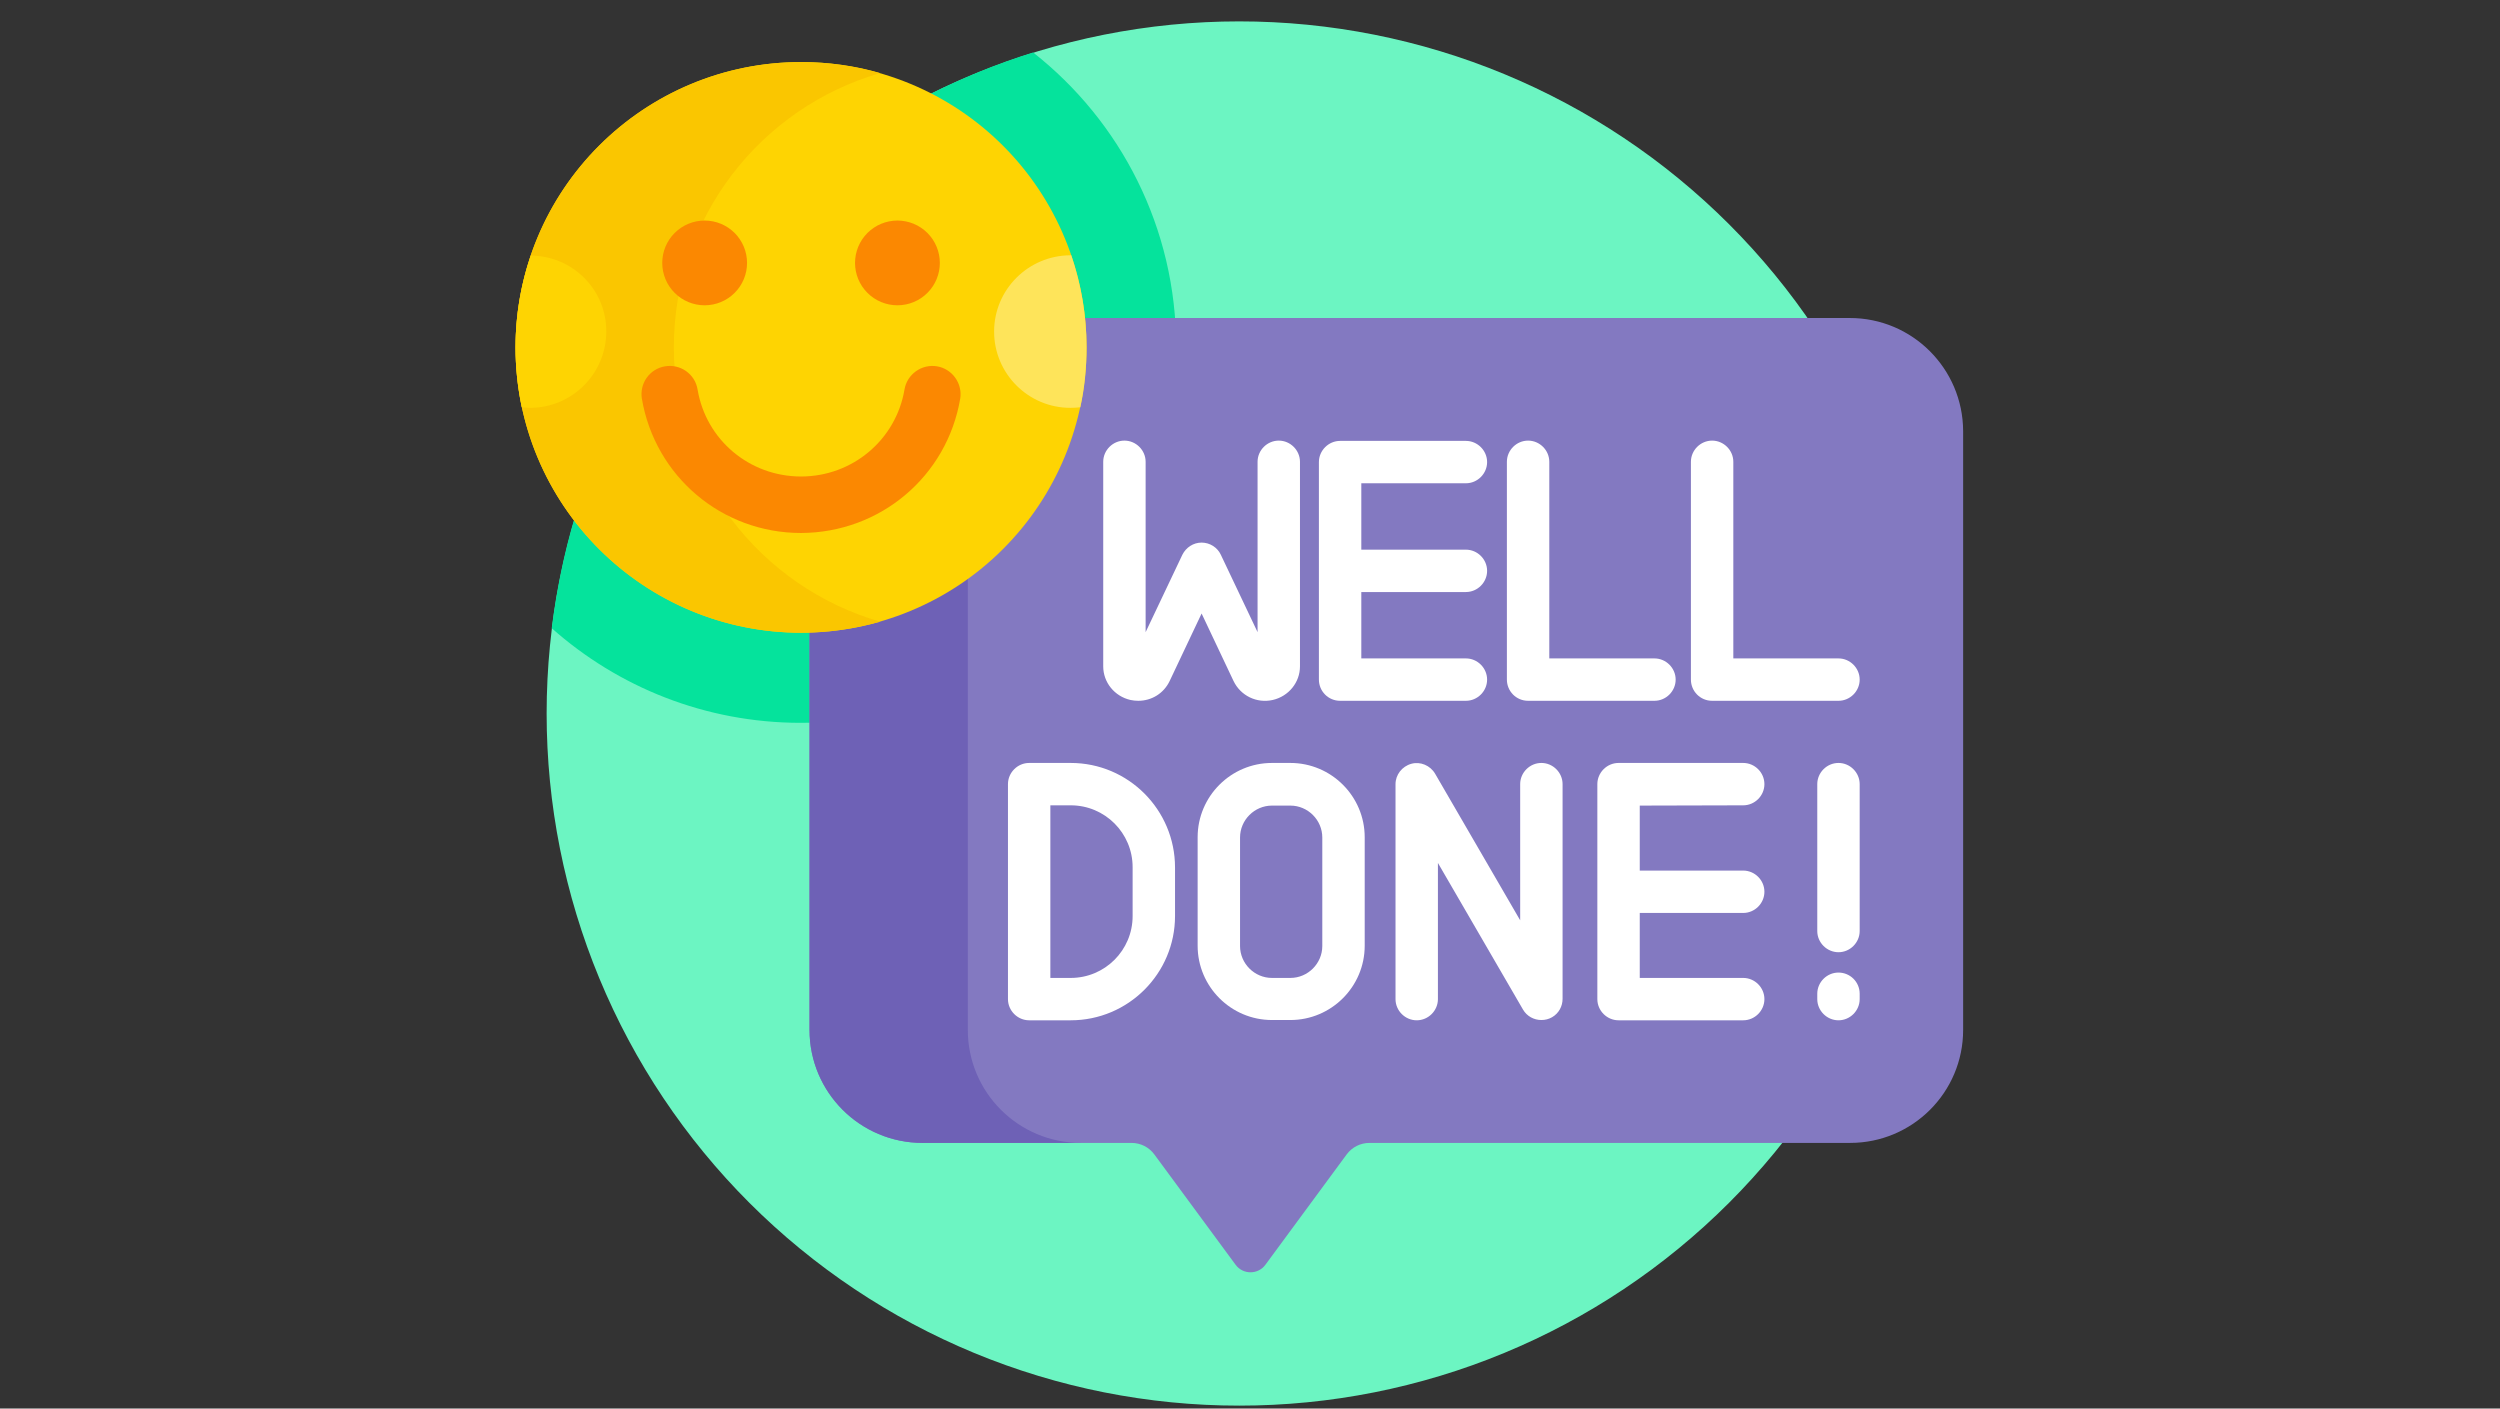 <svg xmlns="http://www.w3.org/2000/svg" xmlns:xlink="http://www.w3.org/1999/xlink" width="1640" zoomAndPan="magnify" viewBox="0 0 1230 693" height="924" preserveAspectRatio="xMidYMid meet" version="1.0"><rect x="0" y="0" width="1230" height="693" fill="#333333" stroke="none"/><defs><clipPath id="4c8c083634"><path d="M 268 10.289 L 951 10.289 L 951 691.805 L 268 691.805 Z M 268 10.289 " clip-rule="nonzero"/></clipPath><clipPath id="b12dd74c40"><path d="M 398 156 L 965.863 156 L 965.863 626 L 398 626 Z M 398 156 " clip-rule="nonzero"/></clipPath><clipPath id="dcb8fb6353"><path d="M 253.641 30 L 535 30 L 535 312 L 253.641 312 Z M 253.641 30 " clip-rule="nonzero"/></clipPath><clipPath id="e33baf19ef"><path d="M 253.641 30 L 434 30 L 434 312 L 253.641 312 Z M 253.641 30 " clip-rule="nonzero"/></clipPath><clipPath id="243bc36a0a"><path d="M 253.641 125 L 299 125 L 299 201 L 253.641 201 Z M 253.641 125 " clip-rule="nonzero"/></clipPath></defs><g clip-path="url(#4c8c083634)"><path fill="#6cf5c2" d="M 950.426 351.047 C 950.426 356.621 950.289 362.188 950.016 367.754 C 949.742 373.32 949.332 378.879 948.785 384.426 C 948.238 389.969 947.555 395.5 946.738 401.012 C 945.918 406.523 944.965 412.016 943.879 417.48 C 942.789 422.945 941.57 428.383 940.215 433.789 C 938.859 439.195 937.371 444.562 935.754 449.895 C 934.137 455.23 932.387 460.52 930.508 465.766 C 928.629 471.012 926.621 476.211 924.488 481.359 C 922.355 486.508 920.094 491.602 917.711 496.641 C 915.328 501.68 912.82 506.656 910.191 511.57 C 907.562 516.484 904.816 521.332 901.949 526.113 C 899.082 530.891 896.098 535.598 893 540.234 C 889.902 544.867 886.691 549.422 883.371 553.898 C 880.047 558.375 876.617 562.766 873.082 567.074 C 869.543 571.383 865.902 575.602 862.156 579.73 C 858.41 583.859 854.566 587.895 850.625 591.836 C 846.68 595.777 842.645 599.617 838.512 603.359 C 834.379 607.102 830.16 610.742 825.848 614.277 C 821.539 617.812 817.141 621.238 812.664 624.559 C 808.184 627.879 803.625 631.086 798.988 634.184 C 794.352 637.281 789.645 640.262 784.859 643.125 C 780.078 645.992 775.227 648.738 770.309 651.363 C 765.391 653.992 760.41 656.496 755.371 658.879 C 750.328 661.262 745.23 663.52 740.078 665.652 C 734.93 667.785 729.727 669.789 724.477 671.668 C 719.227 673.543 713.934 675.293 708.594 676.91 C 703.258 678.527 697.887 680.012 692.477 681.367 C 687.066 682.723 681.629 683.941 676.16 685.031 C 670.688 686.117 665.195 687.07 659.68 687.887 C 654.164 688.703 648.633 689.387 643.082 689.934 C 637.531 690.48 631.973 690.891 626.402 691.164 C 620.832 691.438 615.258 691.574 609.684 691.574 C 604.105 691.574 598.535 691.438 592.965 691.164 C 587.395 690.891 581.836 690.48 576.285 689.934 C 570.734 689.387 565.203 688.703 559.688 687.887 C 554.168 687.07 548.676 686.117 543.207 685.031 C 537.738 683.941 532.297 682.723 526.891 681.367 C 521.48 680.012 516.105 678.527 510.77 676.91 C 505.434 675.293 500.141 673.543 494.891 671.668 C 489.641 669.789 484.438 667.785 479.285 665.652 C 474.133 663.52 469.039 661.262 463.996 658.879 C 458.957 656.496 453.977 653.992 449.059 651.363 C 444.141 648.738 439.289 645.992 434.508 643.125 C 429.723 640.262 425.012 637.281 420.375 634.184 C 415.738 631.086 411.184 627.879 406.703 624.559 C 402.223 621.238 397.828 617.812 393.52 614.277 C 389.207 610.742 384.984 607.102 380.855 603.359 C 376.723 599.617 372.684 595.777 368.742 591.836 C 364.797 587.895 360.953 583.859 357.211 579.73 C 353.465 575.602 349.824 571.383 346.285 567.074 C 342.746 562.766 339.316 558.375 335.996 553.898 C 332.676 549.422 329.465 544.867 326.367 540.234 C 323.266 535.598 320.285 530.891 317.418 526.113 C 314.551 521.332 311.805 516.484 309.176 511.57 C 306.547 506.656 304.039 501.68 301.656 496.641 C 299.27 491.602 297.012 486.508 294.879 481.359 C 292.742 476.211 290.738 471.012 288.859 465.766 C 286.98 460.52 285.23 455.23 283.613 449.895 C 281.992 444.562 280.508 439.195 279.152 433.789 C 277.797 428.383 276.574 422.945 275.488 417.48 C 274.398 412.016 273.445 406.523 272.629 401.012 C 271.809 395.5 271.129 389.969 270.582 384.426 C 270.035 378.879 269.625 373.32 269.352 367.754 C 269.078 362.188 268.941 356.621 268.941 351.047 C 268.941 345.473 269.078 339.902 269.352 334.336 C 269.625 328.77 270.035 323.215 270.582 317.668 C 271.129 312.121 271.809 306.594 272.629 301.082 C 273.445 295.566 274.398 290.078 275.488 284.613 C 276.574 279.148 277.797 273.711 279.152 268.305 C 280.508 262.898 281.992 257.531 283.613 252.195 C 285.23 246.863 286.98 241.574 288.859 236.328 C 290.738 231.078 292.742 225.883 294.879 220.734 C 297.012 215.582 299.27 210.492 301.656 205.453 C 304.039 200.414 306.547 195.438 309.176 190.523 C 311.805 185.609 314.551 180.762 317.418 175.98 C 320.285 171.199 323.266 166.492 326.367 161.859 C 329.465 157.227 332.676 152.672 335.996 148.195 C 339.316 143.719 342.746 139.328 346.285 135.02 C 349.824 130.711 353.465 126.492 357.211 122.363 C 360.953 118.234 364.797 114.199 368.742 110.258 C 372.684 106.316 376.723 102.477 380.855 98.734 C 384.984 94.992 389.207 91.352 393.52 87.816 C 397.828 84.281 402.223 80.852 406.703 77.531 C 411.184 74.215 415.738 71.004 420.375 67.91 C 425.012 64.812 429.723 61.832 434.508 58.969 C 439.289 56.102 444.141 53.355 449.059 50.73 C 453.977 48.102 458.957 45.598 463.996 43.215 C 469.039 40.832 474.133 38.574 479.285 36.441 C 484.438 34.309 489.641 32.305 494.891 30.426 C 500.141 28.547 505.434 26.801 510.77 25.184 C 516.105 23.566 521.48 22.078 526.891 20.727 C 532.297 19.371 537.738 18.152 543.207 17.062 C 548.676 15.977 554.168 15.023 559.688 14.207 C 565.203 13.387 570.734 12.707 576.285 12.16 C 581.836 11.613 587.395 11.203 592.965 10.93 C 598.535 10.656 604.105 10.52 609.684 10.52 C 615.258 10.52 620.832 10.656 626.402 10.93 C 631.973 11.203 637.531 11.613 643.082 12.16 C 648.633 12.707 654.164 13.387 659.68 14.207 C 665.195 15.023 670.688 15.977 676.16 17.062 C 681.629 18.152 687.066 19.371 692.477 20.727 C 697.887 22.078 703.258 23.566 708.594 25.184 C 713.934 26.801 719.227 28.547 724.477 30.426 C 729.727 32.305 734.93 34.309 740.078 36.441 C 745.23 38.574 750.328 40.832 755.371 43.215 C 760.41 45.598 765.391 48.102 770.309 50.73 C 775.227 53.355 780.078 56.102 784.859 58.969 C 789.645 61.832 794.352 64.812 798.988 67.91 C 803.625 71.004 808.184 74.215 812.664 77.531 C 817.141 80.852 821.539 84.281 825.848 87.816 C 830.16 91.352 834.379 94.992 838.512 98.734 C 842.645 102.477 846.68 106.316 850.625 110.258 C 854.566 114.199 858.41 118.234 862.156 122.363 C 865.902 126.492 869.543 130.711 873.082 135.02 C 876.617 139.328 880.047 143.719 883.371 148.195 C 886.691 152.672 889.902 157.227 893 161.859 C 896.098 166.492 899.082 171.199 901.949 175.98 C 904.816 180.762 907.562 185.609 910.191 190.523 C 912.82 195.438 915.328 200.414 917.711 205.453 C 920.094 210.492 922.355 215.582 924.488 220.734 C 926.621 225.883 928.629 231.078 930.508 236.328 C 932.387 241.574 934.137 246.863 935.754 252.195 C 937.371 257.531 938.859 262.898 940.215 268.305 C 941.57 273.711 942.789 279.148 943.879 284.613 C 944.965 290.078 945.918 295.566 946.738 301.082 C 947.555 306.594 948.238 312.121 948.785 317.668 C 949.332 323.215 949.742 328.77 950.016 334.336 C 950.289 339.902 950.426 345.473 950.426 351.047 Z M 950.426 351.047 " fill-opacity="1" fill-rule="nonzero"/></g><path fill="#05e39c" d="M 508.293 25.809 C 490.355 31.367 473.109 38.457 456.559 46.797 C 502.035 69.73 533.191 116.707 533.191 170.914 C 533.191 247.5 470.742 309.906 394.109 309.906 C 348.633 309.906 308.301 288.082 282.848 254.309 C 277.562 271.961 273.809 290.309 271.445 309.07 C 303.988 337.98 346.965 355.633 393.973 355.633 C 495.918 355.633 578.668 272.934 578.668 171.055 C 578.809 112.121 551.27 59.582 508.293 25.809 Z M 508.293 25.809 " fill-opacity="1" fill-rule="nonzero"/><g clip-path="url(#b12dd74c40)"><path fill="#8379c1" d="M 910.094 156.461 L 532.496 156.461 C 533.051 161.188 533.191 166.051 533.191 170.914 C 533.191 246.109 473.109 307.68 398.285 309.906 L 398.285 506.715 C 398.285 537.434 423.18 562.312 453.914 562.312 L 556.695 562.312 C 561.145 562.312 565.316 564.398 567.961 568.012 L 607.875 622.215 C 611.492 627.219 619 627.219 622.617 622.215 L 662.531 568.012 C 665.176 564.398 669.348 562.312 673.797 562.312 L 910.23 562.312 C 940.969 562.312 965.863 537.434 965.863 506.715 L 965.863 212.055 C 965.727 181.34 940.828 156.461 910.094 156.461 Z M 910.094 156.461 " fill-opacity="1" fill-rule="nonzero"/></g><path fill="#6e61b6" d="M 476.168 506.715 L 476.168 283.082 C 454.191 299.203 427.352 308.934 398.285 309.906 L 398.285 506.715 C 398.285 537.434 423.18 562.312 453.914 562.312 L 531.801 562.312 C 501.062 562.312 476.168 537.434 476.168 506.715 Z M 476.168 506.715 " fill-opacity="1" fill-rule="nonzero"/><path fill="#ffffff" d="M 659.336 344.793 L 721.223 344.793 C 726.926 344.793 731.656 340.066 731.656 334.367 C 731.656 328.668 726.926 323.941 721.223 323.941 L 669.766 323.941 L 669.766 291.281 L 721.223 291.281 C 726.926 291.281 731.656 286.555 731.656 280.855 C 731.656 275.156 726.926 270.434 721.223 270.434 L 669.766 270.434 L 669.766 237.77 L 721.223 237.77 C 726.926 237.77 731.656 233.043 731.656 227.344 C 731.656 221.645 726.926 216.922 721.223 216.922 L 659.336 216.922 C 653.633 216.922 648.902 221.645 648.902 227.344 L 648.902 334.367 C 648.902 340.066 653.492 344.793 659.336 344.793 Z M 659.336 344.793 " fill-opacity="1" fill-rule="nonzero"/><path fill="#ffffff" d="M 556.137 344.375 C 557.391 344.652 558.781 344.793 560.031 344.793 C 566.57 344.793 572.551 341.18 575.469 335.062 L 591.188 301.844 L 606.902 335.062 C 610.379 342.289 618.305 346.184 626.234 344.375 C 634.023 342.566 639.586 335.758 639.586 327.836 L 639.586 227.207 C 639.586 221.508 634.855 216.781 629.152 216.781 C 623.453 216.781 618.723 221.508 618.723 227.207 L 618.723 311.016 L 600.645 272.934 C 598.973 269.32 595.219 266.957 591.188 266.957 C 587.152 266.957 583.535 269.32 581.727 272.934 L 563.648 311.016 L 563.648 227.207 C 563.648 221.508 558.918 216.781 553.219 216.781 C 547.516 216.781 542.785 221.508 542.785 227.207 L 542.785 327.836 C 542.785 335.758 548.348 342.566 556.137 344.375 Z M 556.137 344.375 " fill-opacity="1" fill-rule="nonzero"/><path fill="#ffffff" d="M 751.82 344.793 L 813.988 344.793 C 819.691 344.793 824.422 340.066 824.422 334.367 C 824.422 328.668 819.691 323.941 813.988 323.941 L 762.254 323.941 L 762.254 227.207 C 762.254 221.508 757.523 216.781 751.82 216.781 C 746.121 216.781 741.391 221.508 741.391 227.207 L 741.391 334.367 C 741.391 340.066 745.98 344.793 751.82 344.793 Z M 751.82 344.793 " fill-opacity="1" fill-rule="nonzero"/><path fill="#ffffff" d="M 842.363 344.793 L 904.531 344.793 C 910.23 344.793 914.961 340.066 914.961 334.367 C 914.961 328.668 910.23 323.941 904.531 323.941 L 852.793 323.941 L 852.793 227.207 C 852.793 221.508 848.062 216.781 842.363 216.781 C 836.66 216.781 831.93 221.508 831.93 227.207 L 831.93 334.367 C 831.93 340.066 836.52 344.793 842.363 344.793 Z M 842.363 344.793 " fill-opacity="1" fill-rule="nonzero"/><path fill="#ffffff" d="M 857.66 396.219 C 863.363 396.219 868.09 391.492 868.09 385.793 C 868.09 380.094 863.363 375.371 857.66 375.371 L 796.328 375.371 C 790.625 375.371 785.895 380.094 785.895 385.793 L 785.895 491.566 C 785.895 497.266 790.625 501.988 796.328 501.988 L 857.66 501.988 C 863.363 501.988 868.09 497.266 868.09 491.566 C 868.09 485.867 863.363 481.141 857.66 481.141 L 806.758 481.141 L 806.758 449.172 L 857.66 449.172 C 863.363 449.172 868.09 444.449 868.09 438.75 C 868.09 433.051 863.363 428.324 857.66 428.324 L 806.758 428.324 L 806.758 396.355 Z M 857.66 396.219 " fill-opacity="1" fill-rule="nonzero"/><path fill="#ffffff" d="M 526.793 375.371 L 506.348 375.371 C 500.645 375.371 495.918 380.094 495.918 385.793 L 495.918 491.566 C 495.918 497.266 500.645 501.988 506.348 501.988 L 526.793 501.988 C 555.164 501.988 578.113 478.918 578.113 450.703 L 578.113 426.797 C 578.113 398.441 555.164 375.371 526.793 375.371 Z M 557.25 450.703 C 557.25 467.52 543.621 481.141 526.793 481.141 L 516.777 481.141 L 516.777 396.219 L 526.793 396.219 C 543.621 396.219 557.25 409.84 557.25 426.656 Z M 557.25 450.703 " fill-opacity="1" fill-rule="nonzero"/><path fill="#ffffff" d="M 758.359 375.371 C 752.656 375.371 747.926 380.094 747.926 385.793 L 747.926 452.789 L 706.066 380.652 C 703.699 376.621 698.832 374.535 694.383 375.785 C 689.793 377.039 686.594 381.207 686.594 385.793 L 686.594 491.566 C 686.594 497.266 691.324 501.988 697.023 501.988 C 702.727 501.988 707.457 497.266 707.457 491.566 L 707.457 424.574 L 749.316 496.707 C 751.266 500.043 754.742 501.852 758.359 501.852 C 760.168 501.852 761.973 501.434 763.645 500.461 C 766.98 498.516 768.789 495.039 768.789 491.426 L 768.789 385.793 C 768.789 380.094 764.059 375.371 758.359 375.371 Z M 758.359 375.371 " fill-opacity="1" fill-rule="nonzero"/><path fill="#ffffff" d="M 634.855 375.371 L 625.816 375.371 C 605.648 375.371 589.238 391.77 589.238 411.926 L 589.238 465.297 C 589.238 485.449 605.648 501.852 625.816 501.852 L 634.855 501.852 C 655.023 501.852 671.434 485.449 671.434 465.297 L 671.434 411.926 C 671.434 391.77 655.023 375.371 634.855 375.371 Z M 650.57 465.434 C 650.57 474.055 643.48 481.141 634.855 481.141 L 625.816 481.141 C 617.191 481.141 610.102 474.055 610.102 465.434 L 610.102 412.062 C 610.102 403.445 617.195 396.355 625.816 396.355 L 634.855 396.355 C 643.48 396.355 650.57 403.445 650.57 412.062 Z M 650.57 465.434 " fill-opacity="1" fill-rule="nonzero"/><path fill="#ffffff" d="M 904.531 478.5 C 898.828 478.5 894.098 483.227 894.098 488.926 L 894.098 491.566 C 894.098 497.266 898.828 501.988 904.531 501.988 C 910.23 501.988 914.961 497.266 914.961 491.566 L 914.961 488.926 C 914.961 483.086 910.23 478.5 904.531 478.5 Z M 904.531 478.5 " fill-opacity="1" fill-rule="nonzero"/><path fill="#ffffff" d="M 904.531 375.371 C 898.828 375.371 894.098 380.094 894.098 385.793 L 894.098 458.07 C 894.098 463.766 898.828 468.492 904.531 468.492 C 910.23 468.492 914.961 463.766 914.961 458.07 L 914.961 385.793 C 914.961 380.094 910.23 375.371 904.531 375.371 Z M 904.531 375.371 " fill-opacity="1" fill-rule="nonzero"/><g clip-path="url(#dcb8fb6353)"><path fill="#fed402" d="M 534.582 170.914 C 534.582 173.211 534.523 175.508 534.41 177.805 C 534.297 180.098 534.129 182.387 533.902 184.676 C 533.68 186.961 533.398 189.242 533.059 191.512 C 532.723 193.785 532.328 196.047 531.883 198.301 C 531.434 200.555 530.93 202.797 530.371 205.023 C 529.812 207.254 529.199 209.465 528.531 211.664 C 527.863 213.863 527.145 216.043 526.371 218.207 C 525.594 220.371 524.77 222.512 523.887 224.637 C 523.008 226.758 522.078 228.859 521.094 230.934 C 520.109 233.012 519.078 235.062 517.992 237.09 C 516.91 239.117 515.777 241.113 514.598 243.086 C 513.414 245.055 512.184 246.996 510.906 248.906 C 509.629 250.816 508.309 252.695 506.938 254.539 C 505.566 256.383 504.152 258.195 502.695 259.973 C 501.238 261.746 499.734 263.484 498.191 265.188 C 496.648 266.891 495.062 268.555 493.438 270.18 C 491.812 271.805 490.148 273.387 488.445 274.93 C 486.742 276.473 485 277.973 483.223 279.43 C 481.445 280.887 479.637 282.301 477.789 283.668 C 475.941 285.039 474.062 286.359 472.152 287.637 C 470.242 288.914 468.297 290.141 466.328 291.324 C 464.355 292.504 462.355 293.637 460.328 294.719 C 458.301 295.801 456.246 296.836 454.168 297.816 C 452.09 298.801 449.992 299.73 447.867 300.609 C 445.742 301.488 443.598 302.316 441.434 303.09 C 439.27 303.863 437.086 304.582 434.887 305.25 C 432.688 305.918 430.473 306.531 428.242 307.09 C 426.012 307.645 423.77 308.148 421.516 308.598 C 419.262 309.047 416.996 309.438 414.723 309.777 C 412.449 310.113 410.168 310.395 407.879 310.621 C 405.59 310.844 403.301 311.012 401.004 311.125 C 398.707 311.238 396.41 311.297 394.109 311.297 C 391.812 311.297 389.516 311.238 387.219 311.125 C 384.922 311.012 382.629 310.844 380.344 310.621 C 378.055 310.395 375.773 310.113 373.5 309.777 C 371.227 309.438 368.961 309.047 366.707 308.598 C 364.453 308.148 362.211 307.645 359.98 307.09 C 357.75 306.531 355.535 305.918 353.336 305.25 C 351.137 304.582 348.953 303.863 346.789 303.09 C 344.625 302.316 342.48 301.488 340.355 300.609 C 338.23 299.73 336.129 298.801 334.051 297.816 C 331.973 296.836 329.922 295.801 327.895 294.719 C 325.867 293.637 323.867 292.504 321.895 291.324 C 319.922 290.141 317.98 288.914 316.07 287.637 C 314.16 286.359 312.281 285.039 310.434 283.668 C 308.586 282.301 306.773 280.887 305 279.43 C 303.223 277.973 301.48 276.473 299.777 274.93 C 298.074 273.387 296.41 271.805 294.785 270.18 C 293.16 268.555 291.574 266.891 290.031 265.188 C 288.484 263.484 286.984 261.746 285.527 259.973 C 284.066 258.195 282.656 256.383 281.285 254.539 C 279.914 252.695 278.594 250.816 277.316 248.906 C 276.039 246.996 274.809 245.055 273.625 243.086 C 272.445 241.113 271.312 239.117 270.227 237.09 C 269.145 235.062 268.109 233.012 267.129 230.934 C 266.145 228.859 265.215 226.758 264.336 224.637 C 263.453 222.512 262.629 220.371 261.852 218.207 C 261.078 216.043 260.359 213.863 259.691 211.664 C 259.023 209.465 258.41 207.254 257.852 205.023 C 257.293 202.797 256.789 200.555 256.34 198.301 C 255.891 196.047 255.5 193.785 255.16 191.512 C 254.824 189.242 254.543 186.961 254.316 184.676 C 254.094 182.387 253.922 180.098 253.812 177.805 C 253.699 175.508 253.641 173.211 253.641 170.914 C 253.641 168.617 253.699 166.32 253.812 164.027 C 253.922 161.73 254.094 159.441 254.316 157.156 C 254.543 154.867 254.824 152.59 255.16 150.316 C 255.5 148.043 255.891 145.781 256.34 143.527 C 256.789 141.273 257.293 139.035 257.852 136.805 C 258.41 134.578 259.023 132.363 259.691 130.164 C 260.359 127.965 261.078 125.785 261.852 123.621 C 262.629 121.461 263.453 119.316 264.336 117.195 C 265.215 115.07 266.145 112.973 267.129 110.895 C 268.109 108.816 269.145 106.766 270.227 104.738 C 271.312 102.715 272.445 100.715 273.625 98.746 C 274.809 96.773 276.039 94.836 277.316 92.926 C 278.594 91.016 279.914 89.137 281.285 87.289 C 282.656 85.445 284.066 83.633 285.527 81.859 C 286.984 80.082 288.484 78.344 290.031 76.641 C 291.574 74.938 293.16 73.277 294.785 71.652 C 296.41 70.027 298.074 68.441 299.777 66.898 C 301.48 65.355 303.223 63.855 305 62.398 C 306.773 60.941 308.586 59.527 310.434 58.16 C 312.281 56.793 314.16 55.469 316.07 54.191 C 317.98 52.918 319.922 51.688 321.895 50.508 C 323.867 49.324 325.867 48.195 327.895 47.109 C 329.922 46.027 331.973 44.996 334.051 44.012 C 336.129 43.031 338.23 42.102 340.355 41.219 C 342.48 40.34 344.625 39.516 346.789 38.742 C 348.953 37.969 351.137 37.246 353.336 36.578 C 355.535 35.914 357.75 35.301 359.98 34.742 C 362.211 34.184 364.453 33.68 366.707 33.23 C 368.961 32.785 371.227 32.391 373.5 32.055 C 375.773 31.719 378.055 31.438 380.344 31.211 C 382.629 30.984 384.922 30.816 387.219 30.703 C 389.516 30.59 391.812 30.535 394.109 30.535 C 396.41 30.535 398.707 30.59 401.004 30.703 C 403.301 30.816 405.59 30.984 407.879 31.211 C 410.168 31.438 412.449 31.719 414.723 32.055 C 416.996 32.391 419.262 32.785 421.516 33.23 C 423.77 33.68 426.012 34.184 428.242 34.742 C 430.473 35.301 432.688 35.914 434.887 36.578 C 437.086 37.246 439.27 37.969 441.434 38.742 C 443.598 39.516 445.742 40.34 447.867 41.219 C 449.992 42.102 452.09 43.031 454.168 44.012 C 456.246 44.996 458.301 46.027 460.328 47.109 C 462.355 48.195 464.355 49.324 466.328 50.508 C 468.297 51.688 470.242 52.918 472.152 54.191 C 474.062 55.469 475.941 56.793 477.789 58.16 C 479.637 59.527 481.445 60.941 483.223 62.398 C 485 63.855 486.742 65.355 488.445 66.898 C 490.148 68.441 491.812 70.027 493.438 71.652 C 495.062 73.277 496.648 74.938 498.191 76.641 C 499.734 78.344 501.238 80.082 502.695 81.859 C 504.152 83.633 505.566 85.445 506.938 87.289 C 508.309 89.137 509.629 91.016 510.906 92.926 C 512.184 94.836 513.414 96.773 514.598 98.746 C 515.777 100.715 516.91 102.715 517.992 104.742 C 519.078 106.766 520.109 108.816 521.094 110.895 C 522.078 112.973 523.008 115.07 523.887 117.195 C 524.77 119.316 525.594 121.461 526.371 123.621 C 527.145 125.785 527.863 127.965 528.531 130.164 C 529.199 132.363 529.812 134.578 530.371 136.805 C 530.93 139.035 531.434 141.273 531.883 143.527 C 532.328 145.781 532.723 148.043 533.059 150.316 C 533.398 152.59 533.68 154.867 533.902 157.156 C 534.129 159.441 534.297 161.73 534.41 164.027 C 534.523 166.32 534.582 168.617 534.582 170.914 Z M 534.582 170.914 " fill-opacity="1" fill-rule="nonzero"/></g><g clip-path="url(#e33baf19ef)"><path fill="#fac600" d="M 331.527 170.914 C 331.527 106.84 374.363 52.914 433.055 35.957 C 420.676 32.34 407.602 30.535 394.109 30.535 C 316.504 30.535 253.641 93.359 253.641 170.914 C 253.641 248.473 316.504 311.297 394.109 311.297 C 407.602 311.297 420.676 309.348 433.055 305.875 C 374.363 288.918 331.527 234.988 331.527 170.914 Z M 331.527 170.914 " fill-opacity="1" fill-rule="nonzero"/></g><path fill="#fb8801" d="M 394.109 262.23 C 355.168 262.23 322.348 234.434 315.809 196.211 C 314.559 188.707 319.566 181.477 327.215 180.227 C 334.723 178.977 341.957 183.98 343.207 191.625 C 347.379 216.504 368.797 234.434 394.109 234.434 C 419.422 234.434 440.84 216.363 445.016 191.625 C 446.266 184.117 453.496 178.977 461.008 180.227 C 468.52 181.477 473.664 188.707 472.414 196.211 C 465.875 234.434 433.055 262.094 394.109 262.23 Z M 394.109 262.23 " fill-opacity="1" fill-rule="nonzero"/><path fill="#fb8801" d="M 367.547 129.355 C 367.547 130.039 367.512 130.723 367.445 131.402 C 367.379 132.078 367.281 132.754 367.145 133.426 C 367.012 134.094 366.848 134.754 366.648 135.41 C 366.449 136.062 366.219 136.703 365.961 137.336 C 365.699 137.965 365.406 138.582 365.082 139.184 C 364.762 139.785 364.41 140.371 364.031 140.941 C 363.652 141.508 363.246 142.055 362.812 142.582 C 362.379 143.109 361.918 143.617 361.438 144.098 C 360.953 144.582 360.449 145.039 359.918 145.473 C 359.391 145.906 358.844 146.312 358.277 146.691 C 357.707 147.07 357.121 147.422 356.52 147.742 C 355.918 148.066 355.301 148.355 354.668 148.617 C 354.039 148.879 353.395 149.109 352.742 149.309 C 352.086 149.508 351.426 149.672 350.754 149.805 C 350.086 149.938 349.41 150.039 348.73 150.105 C 348.051 150.172 347.367 150.207 346.684 150.207 C 346.004 150.207 345.32 150.172 344.641 150.105 C 343.961 150.039 343.285 149.938 342.617 149.805 C 341.945 149.672 341.281 149.508 340.629 149.309 C 339.977 149.109 339.332 148.879 338.703 148.617 C 338.07 148.355 337.453 148.066 336.852 147.742 C 336.25 147.422 335.664 147.07 335.094 146.691 C 334.527 146.312 333.98 145.906 333.449 145.473 C 332.922 145.039 332.418 144.582 331.934 144.098 C 331.449 143.617 330.992 143.109 330.559 142.582 C 330.125 142.055 329.719 141.508 329.34 140.941 C 328.961 140.371 328.609 139.785 328.285 139.184 C 327.965 138.582 327.672 137.965 327.41 137.336 C 327.148 136.703 326.922 136.062 326.723 135.41 C 326.523 134.754 326.359 134.094 326.223 133.426 C 326.09 132.754 325.992 132.078 325.926 131.402 C 325.855 130.723 325.824 130.039 325.824 129.355 C 325.824 128.676 325.855 127.992 325.926 127.312 C 325.992 126.633 326.09 125.961 326.223 125.289 C 326.359 124.621 326.523 123.957 326.723 123.305 C 326.922 122.652 327.148 122.008 327.41 121.379 C 327.672 120.746 327.965 120.133 328.285 119.527 C 328.609 118.926 328.961 118.344 329.34 117.773 C 329.719 117.207 330.125 116.66 330.559 116.129 C 330.992 115.602 331.449 115.098 331.934 114.613 C 332.418 114.133 332.922 113.676 333.449 113.242 C 333.98 112.809 334.527 112.402 335.094 112.023 C 335.664 111.645 336.25 111.293 336.852 110.969 C 337.453 110.648 338.07 110.355 338.703 110.094 C 339.332 109.836 339.977 109.605 340.629 109.406 C 341.281 109.207 341.945 109.043 342.617 108.91 C 343.285 108.777 343.961 108.676 344.641 108.609 C 345.32 108.543 346.004 108.508 346.684 108.508 C 347.367 108.508 348.051 108.543 348.73 108.609 C 349.41 108.676 350.086 108.777 350.754 108.91 C 351.426 109.043 352.086 109.207 352.742 109.406 C 353.395 109.605 354.039 109.836 354.668 110.094 C 355.301 110.355 355.918 110.648 356.52 110.969 C 357.121 111.293 357.707 111.645 358.277 112.023 C 358.844 112.402 359.391 112.809 359.918 113.242 C 360.449 113.676 360.953 114.133 361.438 114.613 C 361.918 115.098 362.379 115.602 362.812 116.129 C 363.246 116.66 363.652 117.207 364.031 117.773 C 364.41 118.344 364.762 118.926 365.082 119.527 C 365.406 120.133 365.699 120.746 365.961 121.379 C 366.219 122.008 366.449 122.652 366.648 123.305 C 366.848 123.957 367.012 124.621 367.145 125.289 C 367.281 125.961 367.379 126.633 367.445 127.312 C 367.512 127.992 367.547 128.676 367.547 129.355 Z M 367.547 129.355 " fill-opacity="1" fill-rule="nonzero"/><path fill="#fb8801" d="M 462.398 129.355 C 462.398 130.039 462.367 130.723 462.297 131.402 C 462.23 132.078 462.133 132.754 461.996 133.426 C 461.863 134.094 461.699 134.754 461.5 135.41 C 461.301 136.062 461.07 136.703 460.812 137.336 C 460.551 137.965 460.258 138.582 459.934 139.184 C 459.613 139.785 459.262 140.371 458.883 140.941 C 458.504 141.508 458.098 142.055 457.664 142.582 C 457.23 143.109 456.773 143.617 456.289 144.098 C 455.805 144.582 455.301 145.039 454.773 145.473 C 454.242 145.906 453.695 146.312 453.129 146.691 C 452.559 147.07 451.973 147.422 451.371 147.742 C 450.77 148.066 450.152 148.355 449.52 148.617 C 448.891 148.879 448.246 149.109 447.594 149.309 C 446.938 149.508 446.277 149.672 445.605 149.805 C 444.938 149.938 444.262 150.039 443.582 150.105 C 442.902 150.172 442.219 150.207 441.535 150.207 C 440.855 150.207 440.172 150.172 439.492 150.105 C 438.812 150.039 438.137 149.938 437.469 149.805 C 436.797 149.672 436.137 149.508 435.48 149.309 C 434.828 149.109 434.184 148.879 433.555 148.617 C 432.922 148.355 432.305 148.066 431.703 147.742 C 431.102 147.422 430.516 147.07 429.945 146.691 C 429.379 146.312 428.832 145.906 428.301 145.473 C 427.773 145.039 427.27 144.582 426.785 144.098 C 426.301 143.617 425.844 143.109 425.41 142.582 C 424.977 142.055 424.57 141.508 424.191 140.941 C 423.812 140.371 423.461 139.785 423.137 139.184 C 422.816 138.582 422.523 137.965 422.262 137.336 C 422 136.703 421.773 136.062 421.574 135.41 C 421.375 134.754 421.211 134.094 421.074 133.426 C 420.941 132.754 420.844 132.078 420.777 131.402 C 420.707 130.723 420.676 130.039 420.676 129.355 C 420.676 128.676 420.707 127.992 420.777 127.312 C 420.844 126.633 420.941 125.961 421.074 125.289 C 421.211 124.621 421.375 123.957 421.574 123.305 C 421.773 122.652 422 122.008 422.262 121.379 C 422.523 120.746 422.816 120.133 423.137 119.527 C 423.461 118.926 423.812 118.344 424.191 117.773 C 424.57 117.207 424.977 116.66 425.41 116.129 C 425.844 115.602 426.301 115.098 426.785 114.613 C 427.27 114.133 427.773 113.676 428.301 113.242 C 428.832 112.809 429.379 112.402 429.945 112.023 C 430.516 111.645 431.102 111.293 431.703 110.969 C 432.305 110.648 432.922 110.355 433.555 110.094 C 434.184 109.836 434.828 109.605 435.48 109.406 C 436.137 109.207 436.797 109.043 437.469 108.91 C 438.137 108.777 438.812 108.676 439.492 108.609 C 440.172 108.543 440.855 108.508 441.535 108.508 C 442.219 108.508 442.902 108.543 443.582 108.609 C 444.262 108.676 444.938 108.777 445.605 108.91 C 446.277 109.043 446.938 109.207 447.594 109.406 C 448.246 109.605 448.891 109.836 449.52 110.094 C 450.152 110.355 450.77 110.648 451.371 110.969 C 451.973 111.293 452.559 111.645 453.129 112.023 C 453.695 112.402 454.242 112.809 454.773 113.242 C 455.301 113.676 455.805 114.133 456.289 114.613 C 456.773 115.098 457.23 115.602 457.664 116.129 C 458.098 116.66 458.504 117.207 458.883 117.773 C 459.262 118.344 459.613 118.926 459.934 119.527 C 460.258 120.133 460.551 120.746 460.812 121.379 C 461.07 122.008 461.301 122.652 461.5 123.305 C 461.699 123.957 461.863 124.621 461.996 125.289 C 462.133 125.961 462.23 126.633 462.297 127.312 C 462.367 127.992 462.398 128.676 462.398 129.355 Z M 462.398 129.355 " fill-opacity="1" fill-rule="nonzero"/><g clip-path="url(#243bc36a0a)"><path fill="#fed402" d="M 261.152 125.742 C 256.285 139.922 253.641 155.07 253.641 170.914 C 253.641 181.062 254.754 190.93 256.703 200.383 C 258.094 200.52 259.484 200.66 260.734 200.66 C 281.457 200.66 298.285 183.84 298.285 163.133 C 298.426 142.562 281.734 125.883 261.152 125.742 Z M 261.152 125.742 " fill-opacity="1" fill-rule="nonzero"/></g><path fill="#fee45a" d="M 489.102 163.133 C 489.102 183.84 505.93 200.66 526.652 200.66 C 528.32 200.66 529.992 200.52 531.52 200.383 C 533.605 190.93 534.582 181.062 534.582 170.914 C 534.582 155.07 531.938 139.922 527.07 125.605 C 526.93 125.605 526.652 125.605 526.516 125.605 C 505.93 125.742 489.102 142.422 489.102 163.133 Z M 489.102 163.133 " fill-opacity="1" fill-rule="nonzero"/></svg>
